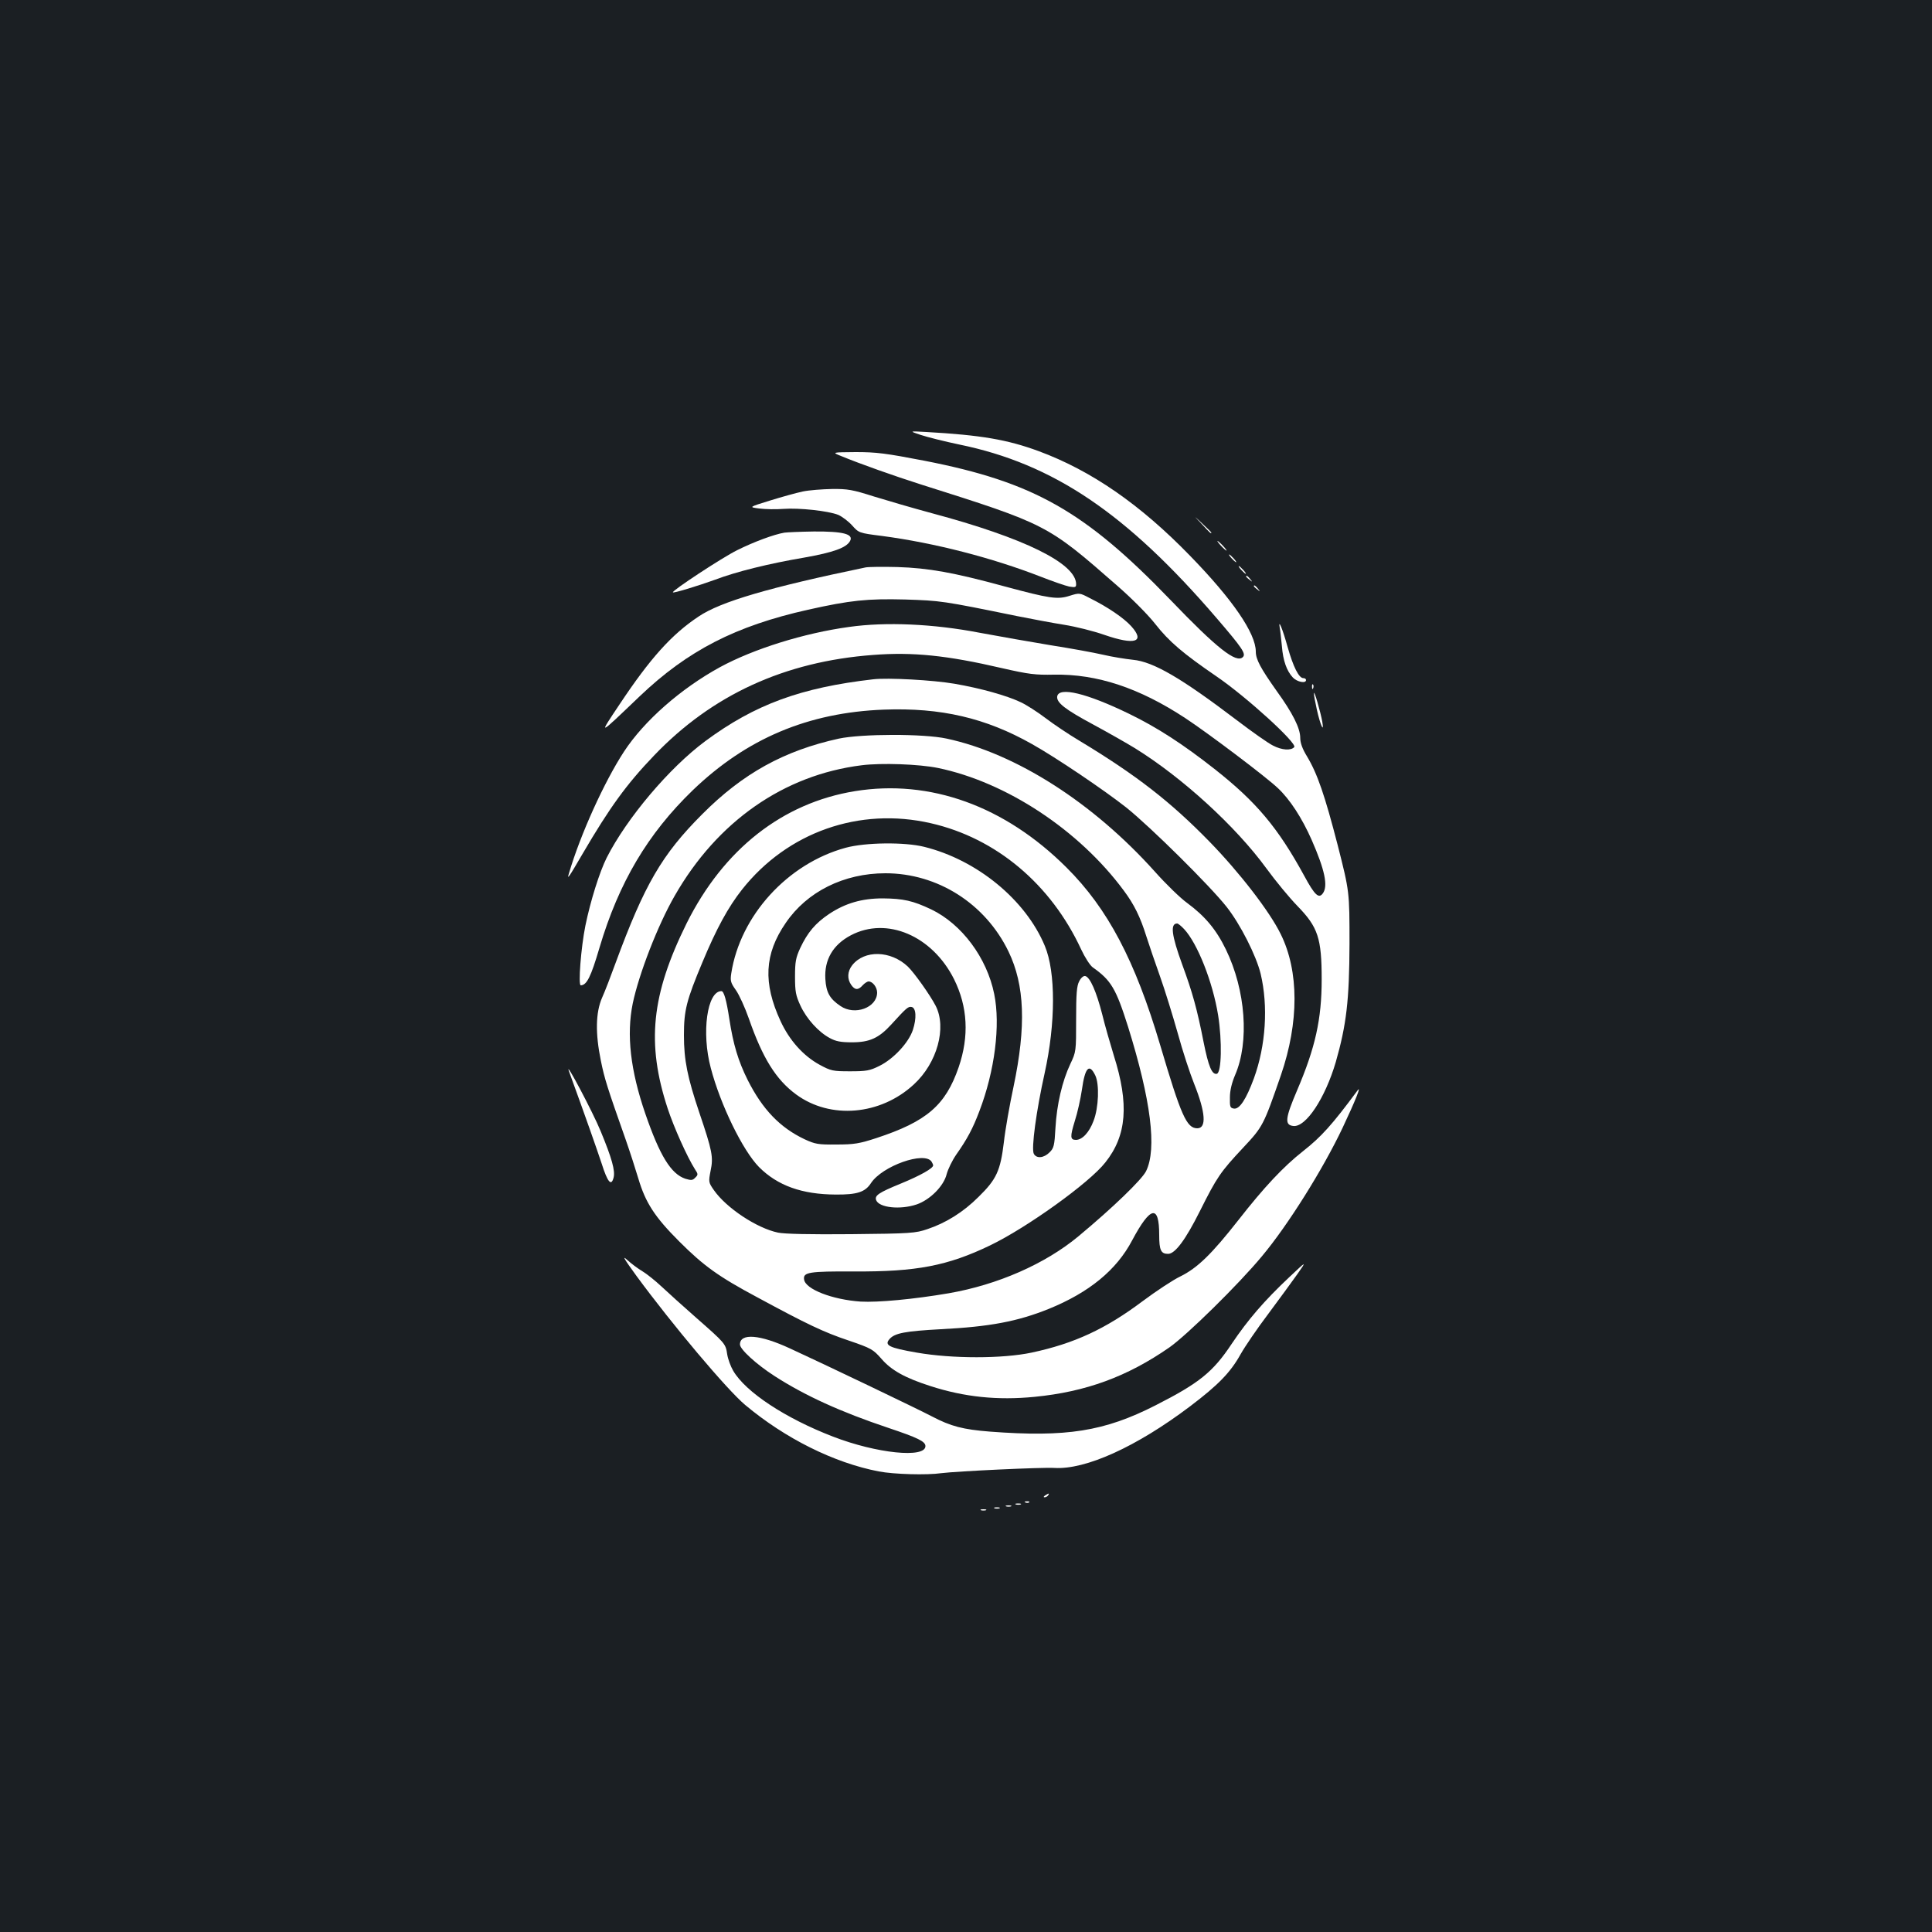 <?xml version="1.0" standalone="no"?>
<!DOCTYPE svg PUBLIC "-//W3C//DTD SVG 20010904//EN"
 "http://www.w3.org/TR/2001/REC-SVG-20010904/DTD/svg10.dtd">
<svg version="1.0" xmlns="http://www.w3.org/2000/svg"
 width="1000pt" height="1000pt" viewBox="0 0 1000 1000"
 preserveAspectRatio="xMidYMid meet">
<rect width="100%" height="100%" fill="#1b1f23"/>
<g transform="translate(0,1000) scale(0.1,-0.1)"
fill="#ffffff" stroke="none">
<path d="M4765 7749 c33 -11 124 -34 201 -50 486 -100 864 -355 1330 -897 135
-157 154 -186 137 -203 -34 -34 -135 46 -374 295 -444 461 -710 611 -1273 721
-202 39 -250 45 -357 45 -124 -1 -124 -1 -74 -21 97 -40 272 -102 410 -146
654 -207 655 -207 1017 -524 75 -65 161 -152 197 -198 73 -93 144 -153 319
-273 155 -106 417 -345 401 -365 -17 -19 -64 -16 -110 8 -23 11 -107 70 -187
131 -287 218 -432 303 -538 313 -38 4 -107 15 -154 26 -47 11 -168 33 -270 49
-102 17 -268 46 -370 65 -238 46 -485 57 -675 30 -234 -32 -495 -114 -668
-208 -203 -111 -393 -278 -497 -437 -102 -156 -226 -429 -285 -630 -11 -36 -4
-27 70 100 141 241 228 361 370 509 300 314 676 487 1134 521 205 16 382 -2
666 -68 140 -32 174 -36 270 -34 223 4 441 -68 680 -225 120 -79 418 -304 479
-362 63 -59 125 -155 175 -268 68 -155 86 -239 58 -277 -21 -29 -42 -10 -97
92 -136 249 -248 382 -464 552 -164 129 -297 215 -441 285 -220 107 -365 142
-373 90 -4 -32 41 -67 188 -146 74 -40 171 -95 215 -122 245 -152 521 -404
680 -622 48 -66 121 -154 161 -195 106 -109 125 -166 125 -380 0 -205 -33
-353 -127 -573 -62 -145 -66 -180 -20 -185 65 -8 165 144 220 331 55 193 70
318 71 612 0 270 0 270 -61 510 -67 259 -105 370 -159 460 -24 39 -35 70 -35
96 0 50 -39 128 -123 244 -82 116 -107 162 -107 202 0 95 -120 270 -340 496
-258 266 -511 441 -784 542 -163 60 -299 83 -581 99 -90 5 -90 5 -30 -15z"/>
<path d="M4155 7456 c-33 -7 -109 -28 -170 -47 -110 -34 -110 -34 -55 -41 30
-4 87 -5 125 -2 81 6 231 -10 284 -31 20 -9 52 -33 71 -54 35 -39 35 -40 155
-55 272 -36 570 -113 822 -211 61 -24 128 -47 147 -51 31 -5 36 -4 36 12 0
108 -269 240 -748 368 -96 26 -230 65 -298 86 -110 35 -136 40 -217 39 -51 -1
-119 -6 -152 -13z"/>
<path d="M6220 7288 c41 -45 50 -53 50 -45 0 2 -21 23 -47 47 -48 45 -48 45
-3 -2z"/>
<path d="M4060 7243 c-54 -9 -159 -48 -245 -91 -77 -38 -340 -211 -332 -218 4
-5 131 34 217 65 110 42 280 84 463 115 152 27 218 51 237 86 19 36 -37 50
-187 49 -70 -1 -139 -4 -153 -6z"/>
<path d="M6320 7175 c13 -14 26 -25 28 -25 3 0 -5 11 -18 25 -13 14 -26 25
-28 25 -3 0 5 -11 18 -25z"/>
<path d="M6375 7110 c10 -11 20 -20 23 -20 3 0 -3 9 -13 20 -10 11 -20 20 -23
20 -3 0 3 -9 13 -20z"/>
<path d="M4480 7063 c-497 -103 -750 -177 -864 -254 -140 -93 -251 -217 -408
-453 -112 -168 -117 -170 104 41 248 236 495 363 870 447 219 49 307 58 503
53 184 -6 194 -7 575 -85 80 -16 192 -37 249 -46 57 -9 150 -32 207 -52 159
-55 213 -37 139 45 -38 42 -121 99 -214 145 -53 28 -54 28 -105 12 -63 -20
-103 -14 -337 49 -264 72 -394 95 -554 100 -77 2 -151 1 -165 -2z"/>
<path d="M6425 7050 c10 -11 20 -20 23 -20 3 0 -3 9 -13 20 -10 11 -20 20 -23
20 -3 0 3 -9 13 -20z"/>
<path d="M6450 7016 c0 -2 8 -10 18 -17 15 -13 16 -12 3 4 -13 16 -21 21 -21
13z"/>
<path d="M6490 6966 c0 -2 8 -10 18 -17 15 -13 16 -12 3 4 -13 16 -21 21 -21
13z"/>
<path d="M6624 6750 c3 -14 7 -56 11 -94 6 -76 25 -129 57 -163 22 -23 68 -32
68 -13 0 6 -6 10 -14 10 -23 0 -52 58 -81 160 -26 94 -50 152 -41 100z"/>
<path d="M4520 6484 c-375 -43 -612 -130 -868 -319 -188 -139 -408 -400 -512
-605 -37 -74 -84 -224 -110 -351 -23 -114 -38 -309 -24 -309 31 1 52 42 97
195 100 337 250 590 483 815 279 268 597 402 989 417 295 11 527 -43 766 -178
127 -71 379 -242 489 -329 127 -102 433 -405 519 -514 71 -90 153 -252 176
-346 40 -168 27 -372 -35 -542 -40 -108 -74 -160 -103 -156 -20 3 -22 9 -21
58 0 36 10 76 27 116 74 171 55 438 -48 650 -50 103 -108 172 -200 240 -35 25
-110 98 -167 162 -320 357 -719 612 -1078 689 -120 26 -439 25 -558 0 -283
-62 -497 -180 -707 -391 -209 -209 -299 -364 -449 -771 -24 -66 -55 -147 -70
-180 -33 -76 -35 -184 -6 -325 19 -94 33 -138 129 -410 22 -63 51 -153 65
-200 37 -125 85 -199 211 -325 127 -127 203 -182 405 -290 259 -140 343 -180
471 -223 120 -41 128 -46 172 -96 50 -58 121 -98 252 -140 176 -57 348 -75
540 -56 265 26 479 104 698 256 91 64 358 326 479 472 134 160 315 449 417
664 67 142 100 225 77 193 -131 -177 -187 -239 -281 -313 -103 -81 -203 -188
-335 -357 -139 -177 -212 -248 -301 -292 -36 -17 -124 -75 -195 -128 -192
-144 -354 -219 -574 -266 -151 -32 -412 -32 -595 0 -144 25 -170 38 -140 71
27 30 81 40 264 50 255 13 397 40 559 105 209 85 351 201 432 355 95 178 140
187 140 28 0 -79 9 -98 46 -98 36 0 90 72 165 222 88 176 106 202 224 328 102
109 105 115 195 375 94 274 94 538 -1 730 -57 117 -214 320 -369 479 -201 206
-378 344 -673 522 -54 32 -133 85 -175 117 -42 32 -100 69 -128 82 -73 35
-210 73 -344 96 -110 19 -345 32 -420 23z m335 -459 c353 -73 730 -321 962
-635 53 -71 85 -136 116 -235 14 -44 46 -138 71 -208 25 -70 66 -203 92 -295
25 -92 64 -210 85 -262 59 -148 65 -230 16 -230 -55 0 -84 66 -192 431 -130
438 -271 706 -485 919 -320 319 -707 458 -1095 395 -375 -61 -680 -301 -871
-684 -183 -370 -209 -621 -98 -959 32 -97 100 -249 141 -314 17 -25 17 -29 1
-44 -13 -14 -21 -14 -51 -5 -74 25 -132 119 -207 337 -77 224 -98 408 -65 570
32 153 130 406 217 557 220 385 565 626 968 676 102 13 297 6 395 -14z m-37
-286 c338 -77 622 -316 778 -653 19 -41 46 -83 60 -93 95 -67 120 -109 183
-308 118 -379 150 -631 93 -747 -22 -44 -172 -189 -350 -337 -172 -143 -418
-251 -672 -295 -182 -31 -365 -48 -455 -43 -147 10 -286 64 -293 114 -6 38 24
43 260 42 320 -2 483 29 703 135 189 91 513 323 596 429 111 139 124 302 44
554 -18 59 -46 155 -60 213 -30 117 -63 193 -88 198 -9 2 -22 -9 -31 -27 -13
-24 -16 -65 -16 -197 0 -165 0 -168 -30 -231 -42 -89 -70 -209 -77 -331 -5
-91 -8 -105 -31 -127 -29 -29 -67 -33 -81 -7 -14 26 13 224 56 417 57 258 58
523 1 659 -99 238 -350 445 -625 513 -101 25 -303 23 -406 -5 -301 -82 -546
-352 -592 -650 -6 -39 -3 -49 24 -87 17 -24 47 -90 67 -147 71 -204 140 -316
245 -393 177 -130 436 -108 609 52 121 111 171 294 113 407 -29 56 -110 170
-144 203 -89 84 -225 87 -288 7 -25 -32 -27 -71 -5 -102 19 -27 36 -28 59 -2
10 11 24 20 31 20 21 0 44 -30 44 -58 -1 -78 -116 -120 -190 -69 -55 37 -74
70 -78 140 -6 99 39 177 132 226 186 98 421 -2 534 -227 71 -143 79 -295 24
-456 -68 -197 -165 -281 -427 -367 -86 -28 -114 -33 -205 -33 -95 -1 -111 2
-165 27 -127 60 -218 154 -295 307 -49 98 -75 185 -95 316 -15 98 -28 144 -41
144 -74 0 -104 -215 -55 -398 50 -191 166 -428 250 -513 96 -96 222 -141 396
-142 112 -1 153 13 183 59 58 89 278 167 314 111 4 -7 8 -15 8 -19 0 -15 -65
-52 -167 -94 -115 -47 -137 -62 -128 -86 15 -39 124 -51 210 -22 69 24 140 95
155 157 7 26 29 71 49 100 57 81 86 135 120 225 80 209 110 446 77 607 -38
188 -168 362 -326 438 -95 45 -144 56 -251 57 -108 0 -194 -25 -278 -81 -70
-47 -111 -95 -149 -176 -23 -50 -27 -71 -27 -148 0 -78 4 -98 28 -150 32 -69
94 -137 152 -168 31 -17 57 -22 115 -22 91 0 139 22 203 92 80 88 88 94 105
91 24 -4 27 -58 7 -119 -22 -66 -100 -150 -173 -186 -50 -25 -68 -28 -152 -28
-89 0 -99 2 -158 34 -84 46 -156 126 -202 226 -91 197 -84 347 27 508 110 162
301 257 516 257 270 0 517 -157 637 -405 84 -174 92 -386 26 -700 -20 -93 -43
-223 -50 -287 -18 -148 -38 -192 -131 -283 -79 -79 -169 -135 -265 -167 -61
-21 -87 -23 -393 -26 -213 -2 -347 1 -380 8 -110 23 -268 128 -332 220 -28 40
-28 43 -17 100 15 71 9 102 -58 300 -62 184 -80 273 -80 402 0 129 13 180 96
378 72 173 133 285 205 376 235 297 607 428 977 343z m1311 -548 c69 -74 148
-273 176 -446 21 -132 18 -298 -7 -303 -25 -5 -43 38 -68 163 -34 173 -58 259
-111 403 -55 151 -63 212 -26 212 5 0 21 -13 36 -29z m-460 -757 c22 -45 18
-167 -9 -236 -22 -59 -58 -98 -91 -98 -30 0 -31 16 -6 97 14 43 30 116 37 163
16 115 38 138 69 74z"/>
<path d="M6791 6444 c0 -11 3 -14 6 -6 3 7 2 16 -1 19 -3 4 -6 -2 -5 -13z"/>
<path d="M6801 6412 c-1 -7 6 -45 15 -85 18 -81 39 -126 28 -62 -9 50 -42 165
-43 147z"/>
<path d="M2945 4455 c86 -236 143 -399 169 -477 31 -98 50 -120 62 -73 9 35
-9 100 -67 240 -40 98 -189 379 -164 310z"/>
<path d="M3295 3395 c186 -253 467 -587 562 -667 208 -174 459 -299 691 -344
78 -15 249 -20 325 -9 78 10 522 31 584 27 162 -10 425 109 703 319 145 110
208 174 261 269 23 41 88 136 144 210 55 74 123 167 150 205 49 70 49 70 -40
-14 -131 -123 -216 -222 -300 -347 -97 -146 -168 -203 -394 -318 -265 -135
-461 -166 -857 -136 -139 11 -202 27 -301 79 -68 36 -567 275 -733 351 -157
73 -260 81 -260 21 0 -25 85 -103 180 -164 157 -101 341 -185 589 -268 152
-51 191 -70 191 -94 0 -64 -253 -38 -478 49 -247 95 -453 231 -517 341 -13 22
-27 60 -31 85 -8 55 -10 57 -159 188 -66 58 -147 131 -180 162 -33 31 -78 67
-100 80 -22 13 -57 39 -79 59 -28 26 -15 4 49 -84z"/>
<path d="M5410 2260 c-9 -6 -10 -10 -3 -10 6 0 15 5 18 10 8 12 4 12 -15 0z"/>
<path d="M5308 2223 c7 -3 16 -2 19 1 4 3 -2 6 -13 5 -11 0 -14 -3 -6 -6z"/>
<path d="M5258 2213 c6 -2 18 -2 25 0 6 3 1 5 -13 5 -14 0 -19 -2 -12 -5z"/>
<path d="M5208 2203 c6 -2 18 -2 25 0 6 3 1 5 -13 5 -14 0 -19 -2 -12 -5z"/>
<path d="M5148 2193 c6 -2 18 -2 25 0 6 3 1 5 -13 5 -14 0 -19 -2 -12 -5z"/>
<path d="M5078 2183 c6 -2 18 -2 25 0 6 3 1 5 -13 5 -14 0 -19 -2 -12 -5z"/>
</g>
</svg>
